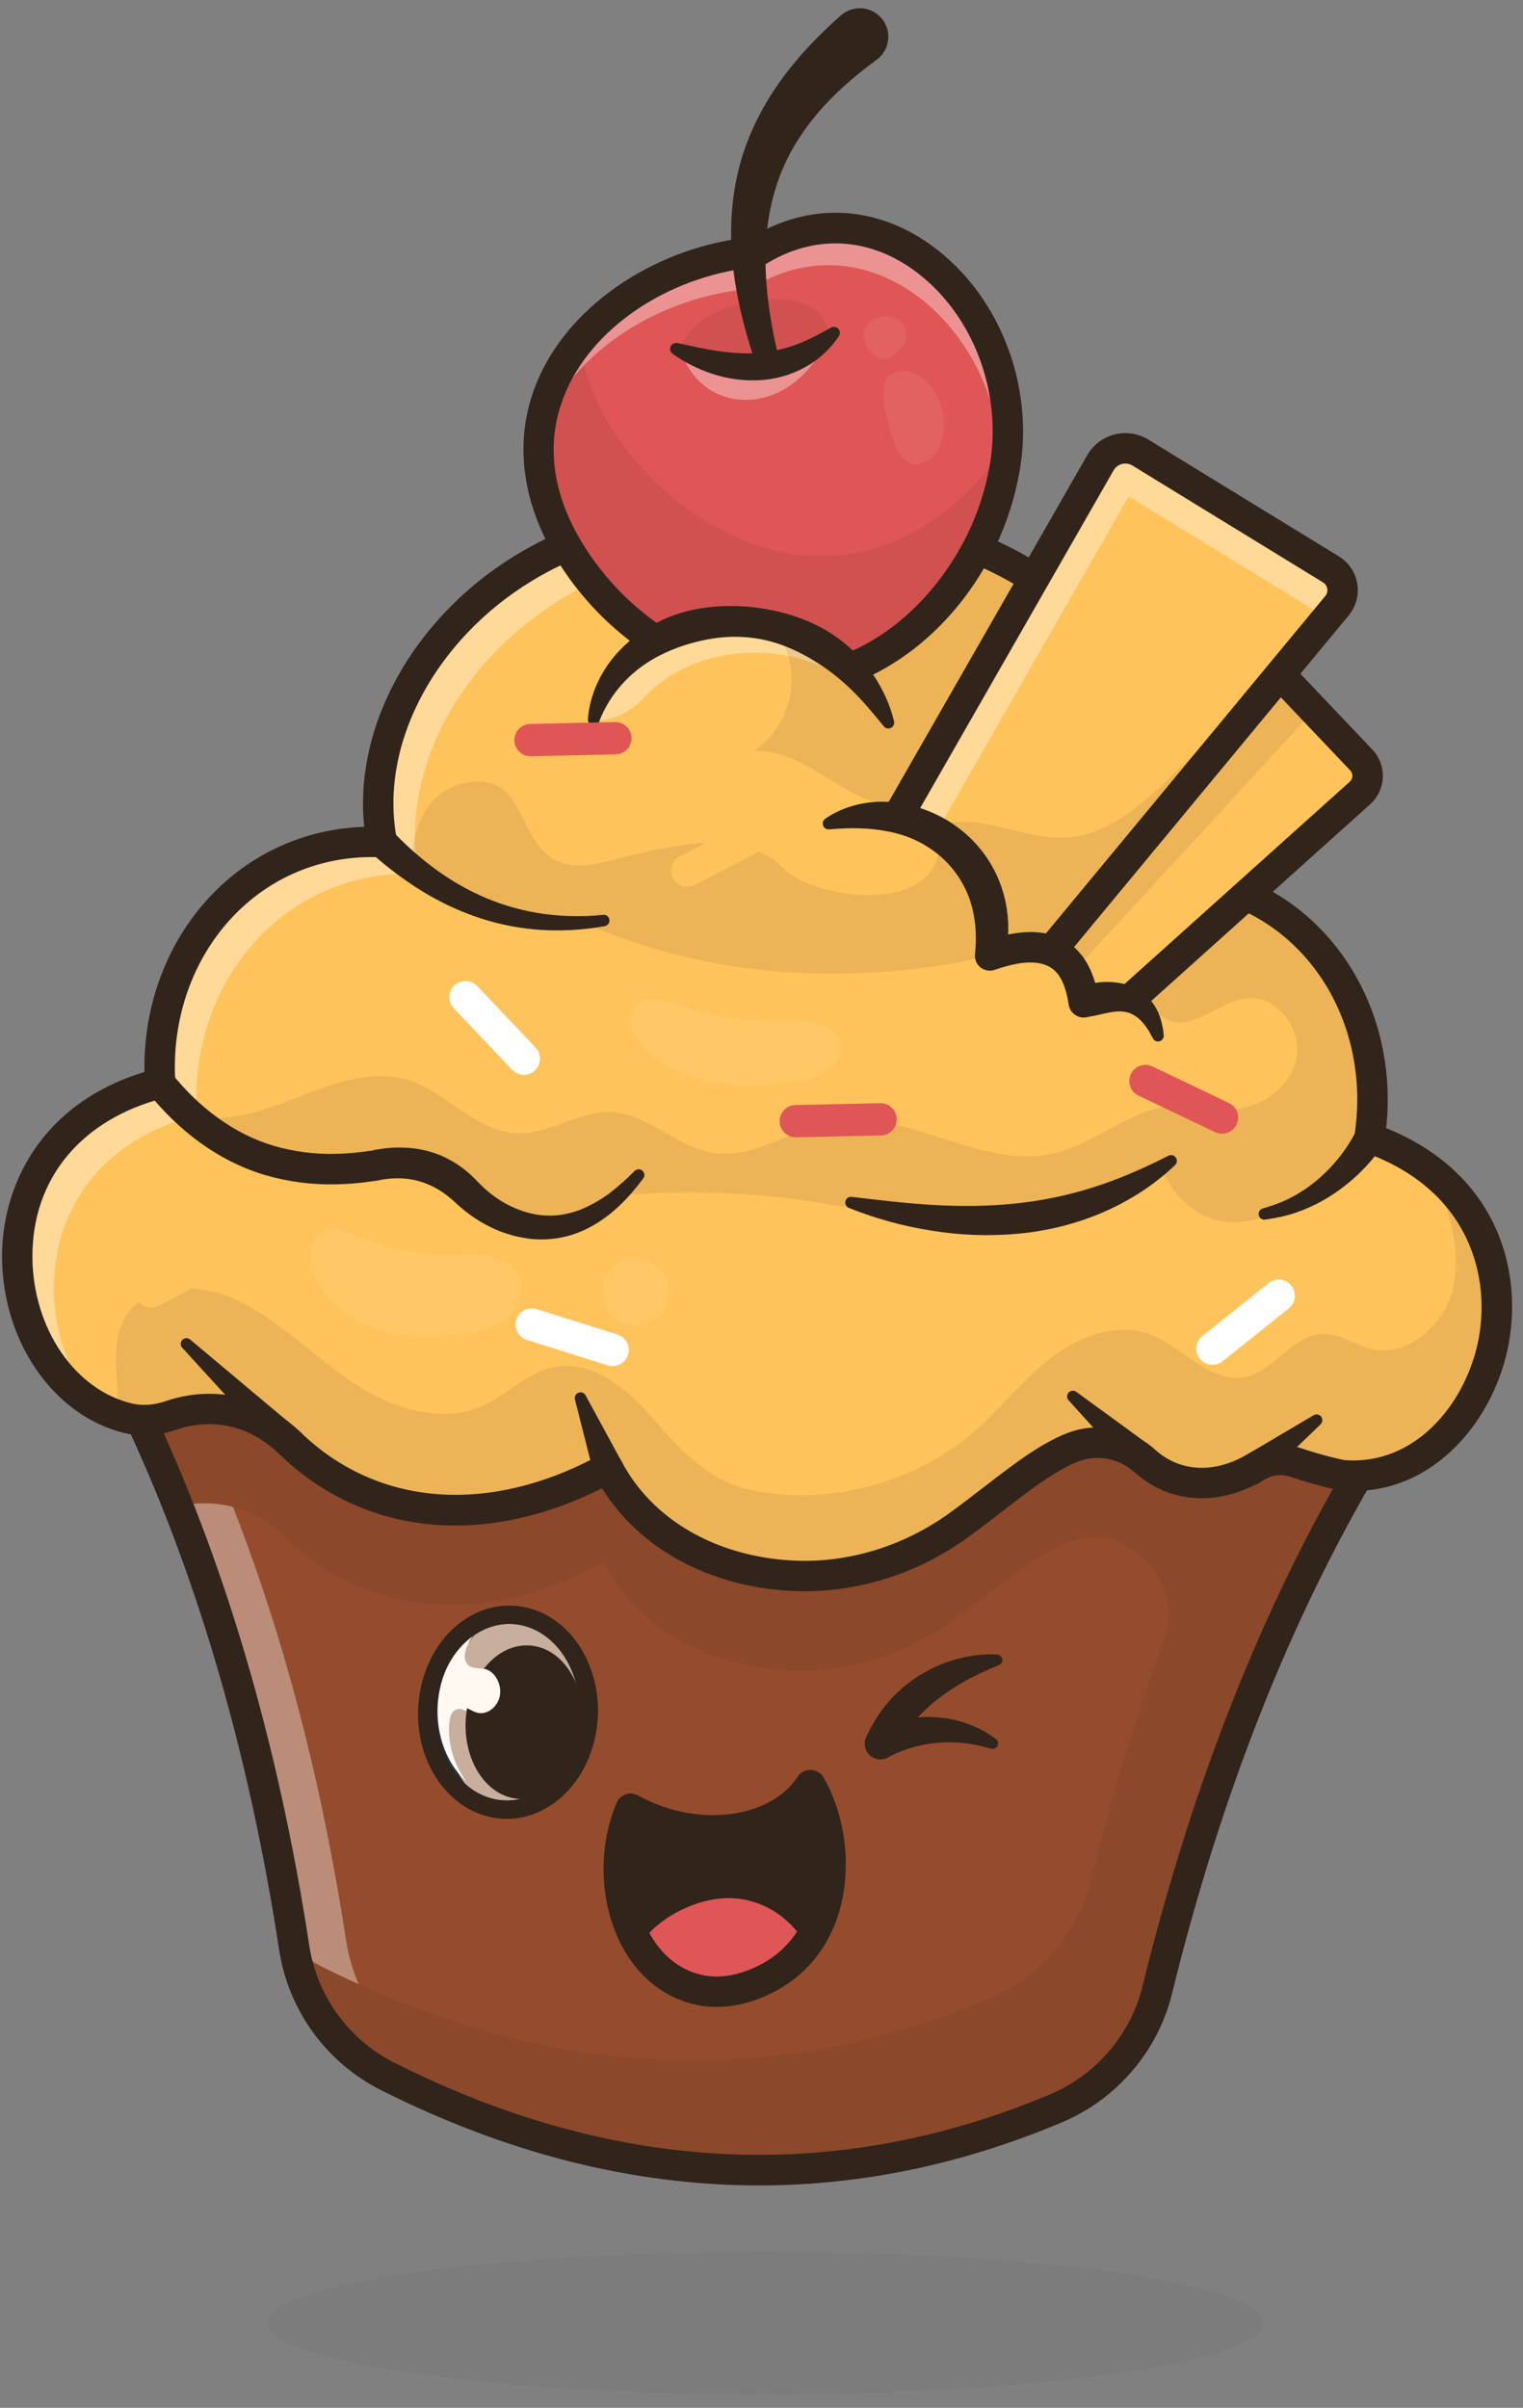 <svg width="74" height="117" viewBox="0 0 74 117" fill="none" xmlns="http://www.w3.org/2000/svg">
<rect x="0" y="0" width="74" height="117" fill="#808080" stroke="none"/>
<g opacity="0.2">
<path opacity="0.2" d="M37.179 116.34C50.541 116.34 61.373 114.789 61.373 112.875C61.373 110.962 50.541 109.411 37.179 109.411C23.817 109.411 12.984 110.962 12.984 112.875C12.984 114.789 23.817 116.34 37.179 116.34Z" fill="#31241B"/>
</g>
<path d="M66.396 70.993C65.44 72.596 64.537 74.247 63.687 75.945C60.518 82.263 58.063 89.211 56.226 96.704C55.591 99.293 53.755 101.421 51.297 102.457C40.467 107.011 29.645 106.339 18.833 100.899C17.632 100.295 16.593 99.411 15.804 98.323C15.014 97.235 14.496 95.974 14.294 94.645C13.123 86.981 11.278 79.809 8.655 73.205C7.991 71.528 7.275 69.888 6.507 68.286L66.396 70.993Z" fill="#944C2C"/>
<g opacity="0.6">
<path opacity="0.6" d="M17.431 96.418C16.826 96.145 16.221 95.856 15.616 95.551C15.156 95.319 14.719 95.045 14.309 94.734C14.303 94.704 14.299 94.674 14.294 94.644C13.123 86.98 11.278 79.808 8.655 73.204C9.531 72.989 10.446 72.995 11.319 73.223C13.867 79.729 15.668 86.784 16.82 94.314C16.931 95.039 17.136 95.747 17.431 96.418Z" fill="white"/>
</g>
<g opacity="0.3">
<path opacity="0.3" d="M66.396 70.993C65.44 72.596 64.537 74.247 63.687 75.945C60.518 82.263 58.063 89.211 56.226 96.704C55.591 99.293 53.755 101.421 51.297 102.457C40.467 107.011 29.645 106.339 18.833 100.9C17.646 100.302 16.618 99.432 15.831 98.361C15.045 97.29 14.523 96.048 14.308 94.736C14.718 95.048 15.155 95.322 15.615 95.553C26.427 100.993 37.249 101.665 48.08 97.111C50.538 96.076 52.373 93.947 53.008 91.358C54 87.315 55.176 83.436 56.538 79.72C57.075 78.259 56.615 76.641 55.45 75.609L55.429 75.59C54.464 74.722 53.093 74.449 51.887 74.925C50.217 75.585 48.467 77.182 46.376 78.7C44.03 80.399 41.178 81.303 38.286 81.155C34.645 80.971 31.083 79.294 29.329 75.92C23.48 79.12 17.757 78.49 13.861 74.694C11.925 72.861 9.909 72.905 8.656 73.206C7.992 71.528 7.276 69.889 6.508 68.287L66.396 70.993Z" fill="#31241B"/>
</g>
<path d="M36.878 106.194C30.786 106.194 24.644 104.648 18.503 101.558C17.198 100.899 16.068 99.939 15.209 98.755C14.35 97.573 13.786 96.201 13.564 94.756C12.069 84.977 9.471 76.178 5.844 68.604C5.759 68.427 5.748 68.224 5.813 68.039C5.879 67.854 6.014 67.703 6.191 67.618C6.368 67.534 6.571 67.523 6.756 67.588C6.941 67.653 7.092 67.789 7.177 67.966C10.868 75.671 13.509 84.609 15.026 94.532C15.212 95.744 15.685 96.894 16.406 97.886C17.126 98.878 18.073 99.684 19.168 100.236C29.891 105.631 40.606 106.148 51.014 101.772C53.254 100.829 54.935 98.868 55.511 96.524C57.919 86.712 61.368 77.994 65.763 70.612C65.863 70.444 66.026 70.322 66.216 70.274C66.406 70.226 66.608 70.255 66.776 70.356C66.944 70.456 67.066 70.619 67.114 70.809C67.162 70.999 67.133 71.2 67.033 71.368C62.711 78.624 59.319 87.206 56.946 96.877C56.26 99.672 54.256 102.011 51.587 103.134C46.736 105.174 41.833 106.194 36.878 106.194Z" fill="#31241B"/>
<path d="M65.23 71.683C65.23 71.683 64.339 71.528 62.938 71.058C62.321 70.851 61.638 70.905 61.083 71.243C59.374 72.291 57.245 72.441 55.637 70.999C54.672 70.13 53.301 69.858 52.095 70.334C50.423 70.996 48.674 72.592 46.581 74.109C44.236 75.809 41.383 76.713 38.491 76.566C34.85 76.381 31.288 74.703 29.534 71.33C23.686 74.53 17.963 73.9 14.067 70.104C11.808 67.965 9.439 68.383 8.299 68.779C7.638 69.008 6.925 69.079 6.242 68.919C6.058 68.875 5.881 68.823 5.704 68.763C-0.368 66.699 -1.892 55.126 7.779 52.637C7.369 46.163 12.076 40.624 18.554 40.916C17.081 33.389 24.916 23.363 38.459 25.186C52.111 24.592 59.011 35.283 56.864 42.647C58.185 42.701 59.483 43.012 60.685 43.563C64.706 45.418 67.091 49.822 66.626 54.597C66.605 54.828 66.576 55.059 66.539 55.292C67.849 55.758 68.928 56.382 69.796 57.112C75.769 62.135 71.814 72.249 65.23 71.683Z" fill="#FFC35C"/>
<path d="M39.099 76.674C38.895 76.674 38.693 76.669 38.488 76.659C34.481 76.456 31.128 74.513 29.498 71.457C23.789 74.546 18.003 74.068 14.004 70.172C11.802 68.087 9.506 68.46 8.33 68.867C7.612 69.116 6.883 69.165 6.222 69.01C6.042 68.968 5.864 68.916 5.675 68.852C2.681 67.834 0.61 64.403 0.751 60.693C0.902 56.706 3.491 53.675 7.682 52.569C7.493 49.252 8.643 46.072 10.839 43.834C12.848 41.788 15.545 40.721 18.442 40.821C17.794 37.275 19.144 33.323 22.069 30.216C25.963 26.084 31.942 24.217 38.472 25.096C45.036 24.809 50.824 27.206 54.329 31.674C56.963 35.03 57.951 39.091 56.985 42.562C58.278 42.629 59.547 42.941 60.724 43.481C64.776 45.35 67.184 49.821 66.718 54.608C66.699 54.815 66.673 55.025 66.642 55.232C67.881 55.681 68.962 56.29 69.856 57.042C73.358 59.986 73.259 64.272 72.109 67.048C70.816 70.168 68.114 72.023 65.222 71.774H65.213C65.205 71.774 64.299 71.612 62.908 71.146C62.298 70.941 61.65 71.006 61.13 71.323C59.199 72.508 57.069 72.411 55.574 71.069C54.617 70.208 53.297 69.961 52.128 70.421C50.94 70.892 49.732 71.825 48.333 72.903C47.789 73.323 47.225 73.757 46.634 74.186C44.405 75.802 41.75 76.674 39.099 76.674ZM29.574 71.205L29.618 71.289C31.201 74.334 34.52 76.273 38.498 76.475C41.305 76.619 44.159 75.752 46.528 74.037C47.119 73.609 47.679 73.176 48.221 72.757C49.632 71.669 50.849 70.73 52.063 70.25C53.298 69.763 54.692 70.024 55.701 70.932C57.133 72.217 59.178 72.306 61.037 71.166C61.604 70.82 62.308 70.748 62.97 70.971C64.3 71.418 65.181 71.58 65.245 71.592C68.052 71.831 70.683 70.021 71.942 66.979C73.067 64.261 73.165 60.065 69.74 57.185C68.846 56.431 67.76 55.825 66.512 55.381L66.438 55.355L66.45 55.281C66.487 55.053 66.514 54.821 66.536 54.592C66.995 49.884 64.628 45.487 60.648 43.651C59.457 43.105 58.171 42.797 56.862 42.743L56.745 42.738L56.777 42.627C57.78 39.188 56.811 35.137 54.185 31.792C50.717 27.372 44.988 25.002 38.465 25.284C31.978 24.412 26.058 26.258 22.205 30.347C19.287 33.442 17.957 37.389 18.647 40.904L18.669 41.02L18.552 41.014C15.659 40.883 12.97 41.933 10.973 43.969C8.793 46.186 7.664 49.347 7.873 52.639L7.878 52.715L7.804 52.734C3.653 53.802 1.086 56.782 0.937 60.706C0.799 64.336 2.817 67.691 5.736 68.684C5.92 68.746 6.092 68.795 6.266 68.837C6.894 68.985 7.586 68.937 8.271 68.7C9.485 68.278 11.86 67.893 14.132 70.045C18.09 73.902 23.831 74.354 29.491 71.257L29.574 71.205Z" fill="#31241B"/>
<g opacity="0.6">
<path opacity="0.6" d="M53.054 30.367C49.914 28.007 45.596 26.503 40.239 26.736C26.696 24.913 18.861 34.936 20.334 42.466C13.857 42.174 9.149 47.712 9.559 54.187C1.725 56.202 1.238 64.179 4.562 68.234C-0.52 65.21 -1.254 54.962 7.779 52.637C7.369 46.163 12.077 40.624 18.555 40.916C17.081 33.389 24.916 23.363 38.46 25.186C44.915 24.906 49.86 27.148 53.054 30.367Z" fill="white"/>
</g>
<path d="M39.099 77.321C38.885 77.321 38.67 77.316 38.456 77.305C34.467 77.102 31.081 75.254 29.248 72.318C23.462 75.22 17.639 74.612 13.558 70.64C11.605 68.793 9.579 69.12 8.544 69.479C7.709 69.769 6.856 69.825 6.076 69.64C2.652 68.83 0.14 65.255 0.1 61.139C0.067 57.75 1.883 53.66 7.019 52.089C6.961 48.78 8.169 45.635 10.38 43.384C12.338 41.39 14.911 40.269 17.698 40.177C17.321 36.637 18.742 32.811 21.601 29.776C25.628 25.503 31.781 23.564 38.496 24.45C45.263 24.172 51.217 26.66 54.841 31.277C57.416 34.558 58.486 38.497 57.79 41.99C60.558 42.332 63.019 43.68 64.79 45.843C66.788 48.284 67.708 51.525 67.351 54.815C72.922 57.08 74.029 61.981 73.247 65.583C72.449 69.258 69.421 72.788 65.169 72.423C65.148 72.423 65.127 72.418 65.106 72.415C65.067 72.408 64.142 72.245 62.705 71.761C62.277 71.617 61.827 71.66 61.471 71.878C59.285 73.218 56.861 73.093 55.145 71.553C54.37 70.856 53.305 70.655 52.367 71.026C51.266 71.462 50.092 72.368 48.732 73.416C48.184 73.839 47.617 74.277 47.016 74.712C44.674 76.405 41.886 77.321 39.099 77.321ZM29.536 70.593C29.671 70.593 29.804 70.63 29.919 70.7C30.035 70.77 30.129 70.871 30.191 70.991C31.669 73.83 34.786 75.639 38.531 75.83C41.193 75.965 43.9 75.142 46.148 73.513C46.731 73.09 47.289 72.66 47.829 72.243C49.217 71.172 50.528 70.162 51.823 69.649C53.286 69.07 54.937 69.377 56.132 70.45C57.36 71.553 59.067 71.615 60.698 70.615C61.428 70.168 62.331 70.074 63.175 70.357C64.359 70.755 65.169 70.919 65.329 70.95C68.71 71.217 71.144 68.299 71.802 65.265C72.482 62.133 71.448 57.824 66.294 55.99C66.132 55.932 65.995 55.82 65.907 55.672C65.819 55.524 65.785 55.35 65.811 55.181C66.288 52.102 65.498 49.039 63.645 46.775C61.956 44.712 59.537 43.509 56.834 43.387C56.722 43.382 56.613 43.351 56.515 43.298C56.416 43.244 56.332 43.169 56.267 43.078C56.202 42.987 56.158 42.883 56.139 42.773C56.12 42.663 56.127 42.549 56.158 42.442C57.102 39.203 56.175 35.369 53.678 32.187C50.34 27.933 44.808 25.652 38.493 25.925C38.45 25.927 38.406 25.925 38.363 25.919C32.102 25.076 26.384 26.85 22.675 30.786C19.901 33.73 18.633 37.465 19.281 40.776C19.302 40.886 19.299 40.999 19.27 41.107C19.241 41.215 19.189 41.315 19.116 41.4C19.043 41.485 18.951 41.552 18.849 41.596C18.746 41.641 18.634 41.661 18.523 41.656C15.818 41.532 13.301 42.514 11.433 44.416C9.383 46.504 8.321 49.484 8.518 52.592C8.529 52.764 8.479 52.934 8.378 53.073C8.277 53.212 8.13 53.312 7.964 53.355C3.928 54.392 1.54 57.296 1.576 61.123C1.61 64.568 3.645 67.544 6.415 68.2C6.921 68.32 7.49 68.279 8.059 68.081C9.147 67.703 11.962 67.091 14.577 69.569L14.584 69.576C18.326 73.222 23.782 73.636 29.181 70.684C29.289 70.624 29.411 70.593 29.535 70.593H29.536Z" fill="#31241B"/>
<path d="M28.848 71.601L27.937 68.008C27.919 67.942 27.927 67.871 27.958 67.809C27.989 67.748 28.041 67.7 28.105 67.675C28.169 67.65 28.241 67.65 28.305 67.674C28.369 67.698 28.423 67.745 28.454 67.806L30.225 71.062C30.273 71.148 30.303 71.243 30.314 71.341C30.325 71.439 30.317 71.538 30.289 71.632C30.262 71.727 30.216 71.815 30.154 71.892C30.093 71.968 30.016 72.032 29.93 72.079C29.843 72.126 29.748 72.156 29.651 72.166C29.553 72.176 29.454 72.166 29.359 72.138C29.265 72.109 29.177 72.063 29.101 72C29.025 71.938 28.962 71.861 28.916 71.774C28.887 71.719 28.864 71.661 28.848 71.601Z" fill="#31241B"/>
<path d="M9.24 65.09L14.58 69.573C14.731 69.699 14.825 69.88 14.842 70.076C14.859 70.271 14.798 70.466 14.671 70.616C14.545 70.767 14.364 70.861 14.169 70.878C13.973 70.895 13.779 70.834 13.628 70.707C13.603 70.686 13.58 70.663 13.558 70.639L8.856 65.49C8.808 65.438 8.782 65.37 8.782 65.299C8.783 65.228 8.81 65.161 8.859 65.109C8.908 65.058 8.975 65.028 9.046 65.025C9.116 65.021 9.186 65.044 9.24 65.09Z" fill="#31241B"/>
<path d="M52.29 67.628L55.928 70.281C56.083 70.398 56.187 70.572 56.215 70.765C56.244 70.958 56.196 71.155 56.081 71.312C55.966 71.47 55.794 71.576 55.601 71.608C55.408 71.639 55.211 71.594 55.052 71.481C55.011 71.451 54.973 71.417 54.939 71.38L51.919 68.04C51.874 67.989 51.849 67.923 51.85 67.855C51.85 67.786 51.875 67.721 51.921 67.67C51.966 67.619 52.029 67.587 52.097 67.579C52.165 67.571 52.233 67.589 52.289 67.628H52.29Z" fill="#31241B"/>
<path d="M64.166 69.208L61.309 71.961C61.239 72.029 61.156 72.082 61.065 72.118C60.974 72.154 60.877 72.172 60.779 72.17C60.682 72.168 60.585 72.147 60.495 72.108C60.406 72.069 60.325 72.013 60.257 71.943C60.189 71.872 60.136 71.789 60.1 71.698C60.064 71.607 60.046 71.51 60.048 71.412C60.05 71.315 60.071 71.218 60.11 71.129C60.149 71.039 60.205 70.958 60.275 70.89C60.317 70.85 60.364 70.815 60.413 70.785L63.829 68.767C63.888 68.732 63.957 68.72 64.024 68.733C64.091 68.746 64.151 68.784 64.193 68.838C64.234 68.893 64.254 68.96 64.249 69.029C64.244 69.097 64.213 69.161 64.164 69.208L64.166 69.208Z" fill="#31241B"/>
<path d="M19.07 40.389C20.38 41.765 21.915 42.934 23.673 43.661C24.554 44.027 25.478 44.278 26.423 44.409C27.381 44.537 28.35 44.552 29.311 44.454C29.382 44.447 29.453 44.469 29.509 44.513C29.564 44.557 29.601 44.621 29.61 44.692C29.62 44.762 29.603 44.834 29.561 44.892C29.519 44.95 29.457 44.989 29.387 45.003C28.385 45.184 27.365 45.247 26.348 45.19C25.319 45.129 24.302 44.935 23.322 44.614C22.339 44.289 21.397 43.851 20.515 43.307C19.635 42.765 18.807 42.142 18.04 41.448C17.894 41.317 17.806 41.133 17.796 40.938C17.785 40.742 17.853 40.55 17.984 40.404C18.115 40.258 18.299 40.17 18.495 40.16C18.691 40.149 18.882 40.217 19.028 40.348C19.042 40.361 19.058 40.375 19.07 40.389Z" fill="#31241B"/>
<path d="M8.355 52.176C9.658 53.801 11.34 55.091 13.287 55.674C14.268 55.961 15.287 56.094 16.308 56.068C16.821 56.058 17.332 56.015 17.84 55.94L18.028 55.915L18.241 55.873C18.378 55.843 18.539 55.825 18.69 55.803C19.001 55.767 19.315 55.754 19.628 55.766C20.273 55.783 20.909 55.924 21.5 56.183C22.081 56.444 22.608 56.811 23.055 57.265L23.337 57.552C23.424 57.638 23.512 57.722 23.604 57.802C23.786 57.964 23.978 58.113 24.18 58.249C24.582 58.52 25.022 58.731 25.484 58.877C25.94 59.023 26.419 59.087 26.897 59.066C27.385 59.038 27.865 58.926 28.315 58.733C28.786 58.53 29.231 58.271 29.641 57.962C30.061 57.636 30.458 57.282 30.831 56.903L30.836 56.898C30.886 56.849 30.952 56.82 31.022 56.817C31.092 56.815 31.16 56.839 31.213 56.885C31.267 56.93 31.3 56.995 31.308 57.064C31.315 57.134 31.296 57.204 31.255 57.26C30.587 58.158 29.789 59.017 28.733 59.593C27.648 60.202 26.374 60.381 25.163 60.093L24.938 60.042L24.719 59.975C24.571 59.93 24.426 59.885 24.283 59.827C23.998 59.714 23.721 59.58 23.455 59.427C23.189 59.275 22.935 59.105 22.692 58.918C22.571 58.826 22.453 58.729 22.338 58.629C22.223 58.53 22.107 58.415 22.027 58.347C21.318 57.704 20.489 57.316 19.562 57.263C19.327 57.25 19.091 57.256 18.857 57.282C18.736 57.299 18.624 57.307 18.493 57.334L18.301 57.371L18.082 57.401C17.504 57.489 16.921 57.538 16.337 57.549C15.161 57.578 13.988 57.424 12.859 57.092C11.726 56.754 10.661 56.202 9.712 55.516C8.762 54.829 7.928 54.001 7.205 53.107C7.143 53.032 7.096 52.945 7.068 52.852C7.04 52.758 7.03 52.66 7.04 52.563C7.05 52.466 7.079 52.372 7.125 52.286C7.172 52.2 7.235 52.124 7.311 52.063C7.386 52.001 7.474 51.956 7.568 51.928C7.661 51.901 7.759 51.892 7.856 51.903C7.953 51.914 8.047 51.944 8.133 51.991C8.218 52.038 8.293 52.102 8.354 52.178L8.355 52.176Z" fill="#31241B"/>
<path d="M41.383 58.157C42.734 58.318 44.062 58.48 45.385 58.554C46.709 58.627 48.02 58.619 49.315 58.483C50.607 58.351 51.883 58.087 53.121 57.694C54.364 57.301 55.567 56.771 56.774 56.159H56.776C56.835 56.129 56.904 56.121 56.969 56.137C57.034 56.153 57.091 56.192 57.13 56.247C57.169 56.302 57.187 56.368 57.181 56.435C57.174 56.502 57.144 56.564 57.096 56.611C56.088 57.577 54.882 58.352 53.579 58.914C52.276 59.477 50.871 59.818 49.461 59.949C48.056 60.077 46.641 60.026 45.25 59.797C43.877 59.582 42.533 59.212 41.243 58.693C41.181 58.668 41.13 58.62 41.099 58.56C41.069 58.5 41.061 58.43 41.078 58.365C41.095 58.299 41.135 58.242 41.191 58.204C41.246 58.166 41.314 58.149 41.381 58.157H41.383Z" fill="#31241B"/>
<path d="M67.193 55.643C67.093 55.801 67.012 55.911 66.918 56.033C66.824 56.156 66.734 56.267 66.638 56.379C66.544 56.492 66.442 56.598 66.345 56.707L66.037 57.018C65.619 57.421 65.162 57.782 64.673 58.095C64.434 58.258 64.174 58.388 63.923 58.526C63.658 58.642 63.404 58.775 63.129 58.863C62.595 59.072 62.029 59.179 61.473 59.263C61.403 59.274 61.333 59.258 61.275 59.218C61.216 59.179 61.176 59.119 61.16 59.05C61.145 58.982 61.156 58.91 61.191 58.85C61.227 58.789 61.284 58.744 61.351 58.724L61.371 58.718C61.872 58.567 62.363 58.401 62.812 58.145C63.043 58.034 63.252 57.881 63.469 57.75C63.673 57.594 63.882 57.451 64.07 57.278C64.455 56.948 64.805 56.58 65.116 56.179L65.341 55.876C65.41 55.772 65.483 55.67 65.549 55.564C65.614 55.458 65.68 55.353 65.738 55.246C65.797 55.139 65.859 55.025 65.892 54.946C65.93 54.856 65.986 54.775 66.056 54.707C66.126 54.639 66.208 54.586 66.299 54.55C66.389 54.514 66.486 54.496 66.583 54.497C66.68 54.498 66.776 54.519 66.866 54.557C66.955 54.596 67.036 54.651 67.104 54.721C67.172 54.791 67.226 54.873 67.262 54.964C67.298 55.054 67.316 55.151 67.314 55.248C67.313 55.346 67.293 55.442 67.254 55.531C67.24 55.566 67.222 55.599 67.202 55.631L67.193 55.643Z" fill="#31241B"/>
<path d="M39.183 94.494C38.574 95.334 37.701 96.029 36.519 96.463C35.727 96.755 34.871 96.871 34.044 96.708C32.73 96.448 31.717 95.625 31.042 94.519C29.918 92.677 29.728 90.043 30.639 87.891C33.72 89.6 37.716 89.255 39.373 86.738C40.58 88.846 40.848 92.207 39.183 94.494Z" fill="#31241B"/>
<path d="M39.182 94.494C38.572 95.334 37.7 96.028 36.517 96.463C35.726 96.754 34.87 96.871 34.043 96.708C32.729 96.447 31.715 95.625 31.041 94.518C31.654 93.679 32.525 92.986 33.707 92.552C34.499 92.26 35.352 92.143 36.182 92.308C37.496 92.567 38.507 93.389 39.182 94.494Z" fill="#E05656"/>
<path d="M34.815 97.52C34.508 97.52 34.201 97.491 33.9 97.432C32.343 97.123 31.033 96.102 30.212 94.553C29.133 92.517 29.034 89.788 29.959 87.603C29.999 87.507 30.059 87.422 30.135 87.351C30.211 87.28 30.3 87.226 30.398 87.192C30.496 87.159 30.6 87.146 30.703 87.155C30.807 87.164 30.907 87.195 30.997 87.245C33.839 88.821 37.392 88.403 38.757 86.332C38.826 86.226 38.921 86.141 39.033 86.082C39.145 86.024 39.27 85.996 39.397 86C39.523 86.004 39.646 86.04 39.754 86.105C39.862 86.17 39.952 86.261 40.015 86.371C41.184 88.413 41.428 91.139 40.636 93.315C39.968 95.146 38.633 96.475 36.773 97.157C36.147 97.392 35.484 97.514 34.815 97.52ZM34.187 95.982C34.823 96.108 35.541 96.035 36.263 95.77C37.722 95.234 38.726 94.238 39.247 92.808C39.83 91.208 39.664 89.441 39.181 88.09C37.26 89.842 33.979 90.201 31.059 88.922C30.596 90.56 30.756 92.425 31.517 93.861C31.948 94.674 32.76 95.7 34.187 95.982Z" fill="#31241B"/>
<path d="M28.264 27.676C29.248 29.036 30.469 30.208 31.867 31.136C39.931 36.486 47.29 30.043 48.714 23.258C50.44 15.735 43.321 8.13 36.777 12.232C29.415 12.879 22.598 19.846 28.264 27.676Z" fill="#E05656"/>
<path d="M37.901 33.213C36.135 33.213 34.068 32.707 31.816 31.213C30.407 30.28 29.178 29.1 28.189 27.731C25.36 23.821 25.874 20.573 26.804 18.538C28.373 15.102 32.367 12.534 36.746 12.142C39.355 10.517 42.297 10.613 44.824 12.409C48.1 14.739 49.737 19.209 48.804 23.279C47.936 27.411 45.062 31.031 41.48 32.499C40.345 32.968 39.13 33.21 37.901 33.213ZM40.595 11.175C39.316 11.175 38.034 11.553 36.827 12.31L36.808 12.322H36.786C32.462 12.702 28.519 15.23 26.974 18.613C26.065 20.603 25.563 23.784 28.341 27.621C29.317 28.972 30.53 30.135 31.92 31.056C35.893 33.693 39.276 33.201 41.413 32.325C44.939 30.879 47.77 27.312 48.626 23.238C49.544 19.238 47.937 14.846 44.72 12.559C43.421 11.638 42.01 11.175 40.595 11.175Z" fill="#31241B"/>
<g opacity="0.3">
<path opacity="0.3" d="M28.264 27.676C29.248 29.036 30.468 30.208 31.866 31.136C39.93 36.486 47.29 30.042 48.714 23.259C48.852 22.656 48.935 22.042 48.964 21.425C46.021 26.19 40.147 29.216 33.841 25.034C32.443 24.105 31.223 22.934 30.238 21.575C28.978 19.834 28.336 18.134 28.18 16.538C25.794 19.409 25.181 23.415 28.264 27.676Z" fill="#31241B"/>
</g>
<g opacity="0.6">
<path opacity="0.6" d="M26.434 20.662C27.944 16.998 32.099 14.416 36.444 14.034C42.987 9.934 50.106 17.538 48.382 25.061C48.367 25.127 48.352 25.195 48.338 25.262C48.552 24.681 48.724 24.084 48.851 23.478C50.575 15.954 43.458 8.35 36.913 12.452C31.967 12.886 27.264 16.174 26.434 20.662Z" fill="white"/>
</g>
<path d="M37.897 33.862C36.023 33.862 33.833 33.328 31.459 31.751C29.985 30.776 28.7 29.542 27.665 28.11C25.316 24.862 24.802 21.367 26.217 18.269C27.86 14.669 31.993 11.971 36.537 11.513C39.344 9.827 42.492 9.957 45.199 11.882C48.683 14.359 50.424 19.105 49.434 23.423C48.527 27.747 45.5 31.549 41.726 33.096C40.512 33.599 39.211 33.859 37.897 33.862ZM40.593 11.827C39.431 11.827 38.266 12.17 37.168 12.858C37.069 12.92 36.957 12.958 36.84 12.969C32.74 13.329 29.009 15.706 27.559 18.884C26.358 21.515 26.808 24.406 28.861 27.245C29.793 28.533 30.949 29.643 32.275 30.521C35.233 32.484 38.306 32.902 41.165 31.73C44.447 30.385 47.19 26.92 47.99 23.108C48.854 19.342 47.353 15.228 44.343 13.086C43.163 12.248 41.881 11.827 40.594 11.827H40.593Z" fill="#31241B"/>
<path d="M42.588 2.91C41.472 3.723 40.441 4.63 39.591 5.667C38.74 6.704 38.07 7.87 37.683 9.158C37.287 10.441 37.148 11.825 37.207 13.226C37.267 14.628 37.509 16.047 37.851 17.45V17.456C37.883 17.597 37.859 17.745 37.786 17.869C37.712 17.994 37.595 18.086 37.456 18.127C37.317 18.168 37.168 18.154 37.039 18.089C36.91 18.024 36.81 17.913 36.761 17.777C36.273 16.359 35.874 14.892 35.667 13.364C35.459 11.836 35.461 10.244 35.79 8.673C36.107 7.099 36.791 5.591 37.689 4.266C38.587 2.94 39.687 1.777 40.859 0.746C41.136 0.503 41.497 0.379 41.864 0.403C42.231 0.426 42.574 0.595 42.817 0.871C43.06 1.147 43.183 1.508 43.159 1.875C43.136 2.243 42.968 2.585 42.691 2.828C42.66 2.856 42.627 2.882 42.593 2.907L42.588 2.91Z" fill="#31241B"/>
<g opacity="0.6">
<path opacity="0.6" d="M33.166 17.258C34.178 20.014 37.922 20.334 39.855 17.142C37.511 18.143 35.249 18.456 33.166 17.258Z" fill="white"/>
</g>
<path d="M40.761 16.333C40.341 16.966 39.773 17.488 39.105 17.851C38.42 18.225 37.66 18.439 36.88 18.476C36.12 18.512 35.358 18.41 34.635 18.173C33.935 17.948 33.274 17.616 32.677 17.187C32.624 17.148 32.586 17.091 32.569 17.027C32.552 16.963 32.558 16.896 32.585 16.835C32.612 16.775 32.658 16.726 32.717 16.695C32.776 16.665 32.843 16.656 32.908 16.669H32.914C33.598 16.812 34.25 16.97 34.899 17.06C35.547 17.15 36.18 17.198 36.798 17.154C37.415 17.11 38.023 16.982 38.605 16.773C39.197 16.564 39.769 16.264 40.369 15.921L40.372 15.919C40.429 15.887 40.495 15.875 40.56 15.884C40.625 15.894 40.684 15.926 40.729 15.973C40.774 16.021 40.801 16.082 40.807 16.148C40.813 16.213 40.797 16.278 40.761 16.333Z" fill="#31241B"/>
<g opacity="0.25">
<path opacity="0.25" d="M42.209 16.987C42.549 17.458 42.96 17.602 43.479 17.227C43.998 16.852 44.221 16.249 43.88 15.778C43.539 15.307 42.843 15.23 42.324 15.605C41.805 15.98 41.87 16.516 42.209 16.987Z" fill="white"/>
</g>
<g opacity="0.25">
<path opacity="0.25" d="M43.16 20.555C43.477 21.786 43.853 22.753 44.74 22.525C45.627 22.296 46.089 21.113 45.772 19.881C45.455 18.65 44.479 17.838 43.59 18.067C42.702 18.295 42.842 19.324 43.16 20.555Z" fill="white"/>
</g>
<g opacity="0.3">
<path opacity="0.3" d="M33.023 17.029C33.796 14.212 40.48 13.415 40.235 16.505C37.956 17.765 35.556 17.978 33.023 17.029Z" fill="#31241B"/>
</g>
<path d="M28.838 35.015C30.073 29.298 39.724 27.851 43.19 35.17L28.838 35.015Z" fill="#FFC35C"/>
<path d="M43.106 35.209C41.172 31.125 37.491 30.015 34.689 30.338C31.734 30.679 29.471 32.522 28.926 35.034L28.746 34.997C29.306 32.406 31.63 30.506 34.666 30.156C37.531 29.824 41.296 30.96 43.273 35.132L43.106 35.209Z" fill="#31241B"/>
<g opacity="0.6">
<path opacity="0.6" d="M42.886 34.58C39.564 30.701 33.91 31.034 31.243 33.947C30.622 34.624 29.757 35.026 28.838 35.015C30.038 29.457 39.193 27.935 42.886 34.58Z" fill="white"/>
</g>
<path d="M28.566 34.956C28.621 34.136 28.901 33.316 29.347 32.592L29.518 32.322C29.579 32.235 29.646 32.152 29.71 32.066C29.774 31.981 29.84 31.896 29.912 31.817L30.13 31.583C30.426 31.273 30.752 30.994 31.104 30.749C31.802 30.254 32.587 29.895 33.418 29.691C34.243 29.482 35.095 29.424 35.937 29.455C36.781 29.495 37.617 29.64 38.425 29.885C39.234 30.132 40.014 30.499 40.701 30.999C41.386 31.492 41.977 32.106 42.444 32.809C42.905 33.503 43.253 34.26 43.439 35.051C43.454 35.113 43.447 35.178 43.42 35.236C43.392 35.294 43.346 35.341 43.289 35.37C43.231 35.398 43.166 35.406 43.104 35.393C43.041 35.379 42.985 35.345 42.944 35.295L42.938 35.288C42.447 34.688 41.98 34.119 41.464 33.612C40.963 33.109 40.411 32.66 39.817 32.273C39.231 31.892 38.612 31.564 37.95 31.327C37.287 31.089 36.589 30.96 35.885 30.946C35.18 30.923 34.477 31.026 33.802 31.198C33.127 31.367 32.475 31.62 31.863 31.951C30.646 32.62 29.646 33.679 29.108 35.072V35.075C29.084 35.138 29.038 35.19 28.979 35.221C28.92 35.253 28.852 35.262 28.786 35.248C28.721 35.233 28.663 35.196 28.623 35.142C28.583 35.088 28.563 35.022 28.567 34.955L28.566 34.956Z" fill="#31241B"/>
<path d="M51.269 45.972L64.962 29.434C65.07 29.304 65.149 29.151 65.193 28.987C65.237 28.824 65.246 28.652 65.218 28.485C65.19 28.317 65.127 28.158 65.032 28.017C64.937 27.877 64.813 27.758 64.669 27.669L55.408 21.991C55.249 21.894 55.072 21.829 54.887 21.801C54.702 21.773 54.514 21.783 54.333 21.829C54.152 21.875 53.982 21.958 53.834 22.071C53.685 22.184 53.561 22.326 53.468 22.488L43.778 39.408C43.778 39.408 48.839 40.48 48.191 45.564C48.19 45.564 50.593 45.432 51.269 45.972Z" fill="#FFC35C"/>
<g opacity="0.6">
<path opacity="0.6" d="M64.962 29.435L64.472 30.026L54.84 24.12L45.643 40.183C44.662 39.595 43.777 39.407 43.777 39.407L53.467 22.487C53.56 22.325 53.685 22.183 53.833 22.07C53.982 21.957 54.152 21.875 54.333 21.828C54.514 21.782 54.703 21.773 54.887 21.801C55.072 21.828 55.249 21.893 55.409 21.991L64.669 27.67C64.814 27.759 64.937 27.878 65.032 28.019C65.127 28.159 65.19 28.319 65.218 28.486C65.246 28.653 65.237 28.825 65.193 28.988C65.149 29.152 65.07 29.304 64.962 29.435Z" fill="white"/>
</g>
<path d="M66.081 38.53L55.127 48.372L52.668 48.401L52.166 47.53L51.27 45.971L62.199 32.771L63.848 34.51L66.144 36.929C66.247 37.038 66.327 37.165 66.379 37.305C66.432 37.445 66.456 37.594 66.451 37.743C66.445 37.892 66.409 38.039 66.346 38.174C66.282 38.309 66.192 38.43 66.081 38.53Z" fill="#FFC35C"/>
<g opacity="0.3">
<path opacity="0.3" d="M63.847 34.51L52.298 47.069C52.144 46.947 52.446 47.589 52.164 47.528L51.268 45.97L62.197 32.769L63.847 34.51Z" fill="#31241B"/>
</g>
<path d="M51.268 46.711C51.128 46.711 50.991 46.671 50.873 46.596C50.754 46.52 50.66 46.413 50.6 46.286C50.54 46.159 50.518 46.018 50.536 45.879C50.553 45.74 50.61 45.609 50.7 45.501L64.393 28.963C64.434 28.914 64.464 28.857 64.48 28.795C64.497 28.733 64.5 28.669 64.49 28.606C64.479 28.543 64.455 28.482 64.419 28.43C64.383 28.377 64.337 28.332 64.282 28.299L55.022 22.621C54.947 22.575 54.864 22.545 54.777 22.532C54.69 22.518 54.601 22.523 54.516 22.545C54.43 22.567 54.35 22.605 54.28 22.659C54.21 22.712 54.152 22.779 54.108 22.855L44.418 39.776C44.37 39.86 44.306 39.934 44.229 39.993C44.152 40.053 44.065 40.096 43.971 40.122C43.877 40.147 43.779 40.154 43.683 40.142C43.587 40.13 43.494 40.098 43.41 40.05C43.325 40.002 43.252 39.937 43.192 39.861C43.133 39.784 43.089 39.696 43.064 39.602C43.038 39.509 43.032 39.411 43.044 39.315C43.057 39.218 43.088 39.125 43.136 39.041L52.826 22.121C52.968 21.872 53.158 21.655 53.385 21.482C53.613 21.309 53.873 21.183 54.15 21.112C54.426 21.041 54.715 21.026 54.998 21.069C55.28 21.112 55.551 21.211 55.795 21.36L65.056 27.038C65.291 27.182 65.492 27.375 65.646 27.604C65.8 27.832 65.903 28.091 65.948 28.363C65.993 28.634 65.979 28.913 65.907 29.179C65.835 29.445 65.707 29.692 65.532 29.904L51.838 46.441C51.769 46.526 51.682 46.593 51.584 46.64C51.485 46.687 51.377 46.711 51.268 46.711Z" fill="#31241B"/>
<path d="M55.127 49.11C54.977 49.11 54.831 49.064 54.708 48.98C54.585 48.895 54.49 48.775 54.437 48.635C54.383 48.496 54.373 48.343 54.408 48.198C54.443 48.053 54.522 47.921 54.633 47.821L65.587 37.982C65.624 37.948 65.655 37.907 65.676 37.861C65.698 37.816 65.71 37.766 65.712 37.715C65.714 37.665 65.706 37.614 65.688 37.567C65.67 37.52 65.643 37.476 65.608 37.439L61.662 33.282C61.532 33.14 61.462 32.951 61.469 32.758C61.476 32.564 61.558 32.381 61.699 32.248C61.839 32.115 62.026 32.042 62.219 32.045C62.413 32.048 62.597 32.127 62.733 32.265L66.679 36.422C66.85 36.602 66.983 36.814 67.07 37.047C67.158 37.279 67.198 37.526 67.188 37.774C67.178 38.022 67.118 38.266 67.013 38.49C66.907 38.715 66.758 38.916 66.573 39.082L55.62 48.923C55.484 49.044 55.309 49.11 55.127 49.11Z" fill="#31241B"/>
<path d="M40.096 39.784C41.013 39.147 42.192 38.878 43.345 38.978C43.926 39.033 44.496 39.169 45.039 39.382C45.59 39.592 46.108 39.88 46.578 40.237C47.536 40.958 48.258 41.948 48.651 43.081C49.047 44.208 49.076 45.427 48.839 46.539L47.865 45.724C48.387 45.546 48.93 45.394 49.518 45.324C50.105 45.254 50.754 45.273 51.394 45.534C51.472 45.568 51.553 45.598 51.629 45.638L51.853 45.773C52.007 45.857 52.13 45.983 52.264 46.093C52.385 46.213 52.498 46.34 52.603 46.474C52.692 46.611 52.795 46.747 52.864 46.89C53.167 47.459 53.304 48.042 53.387 48.605L52.426 48.003C52.833 47.819 53.273 47.721 53.719 47.714C54.182 47.708 54.689 47.779 55.154 48.009C55.603 48.234 55.969 48.596 56.199 49.044C56.254 49.144 56.301 49.248 56.339 49.356C56.379 49.458 56.411 49.564 56.436 49.672C56.489 49.877 56.524 50.086 56.543 50.297C56.55 50.362 56.534 50.427 56.498 50.482C56.461 50.536 56.407 50.577 56.344 50.595C56.281 50.614 56.214 50.61 56.154 50.584C56.093 50.558 56.044 50.512 56.015 50.453L56.007 50.439C55.84 50.106 55.646 49.805 55.423 49.582C55.2 49.359 54.956 49.226 54.699 49.175C54.442 49.124 54.155 49.146 53.852 49.209C53.548 49.267 53.231 49.357 52.885 49.41L52.869 49.414C52.776 49.442 52.678 49.451 52.581 49.44C52.483 49.43 52.389 49.401 52.304 49.354C52.218 49.308 52.142 49.245 52.081 49.169C52.019 49.093 51.974 49.006 51.946 48.912C51.936 48.878 51.928 48.843 51.923 48.807C51.858 48.358 51.746 47.931 51.565 47.593C51.386 47.249 51.143 47.03 50.831 46.902C50.519 46.774 50.115 46.741 49.686 46.791C49.257 46.842 48.805 46.965 48.356 47.117C48.178 47.187 47.98 47.183 47.805 47.107C47.629 47.031 47.492 46.888 47.421 46.711C47.38 46.606 47.364 46.493 47.374 46.381L47.382 46.302C47.47 45.374 47.392 44.462 47.09 43.635C46.787 42.805 46.265 42.073 45.58 41.515C45.232 41.234 44.851 40.997 44.446 40.809C44.032 40.622 43.598 40.486 43.153 40.403C42.253 40.221 41.316 40.208 40.295 40.301H40.288C40.225 40.307 40.163 40.291 40.109 40.258C40.056 40.224 40.015 40.173 39.994 40.114C39.972 40.055 39.971 39.99 39.99 39.93C40.009 39.87 40.047 39.818 40.099 39.782L40.096 39.784Z" fill="#31241B"/>
<g opacity="0.3">
<path opacity="0.3" d="M65.231 71.683C65.231 71.683 64.339 71.528 62.938 71.058C62.321 70.851 61.639 70.905 61.084 71.243C59.374 72.291 57.245 72.441 55.637 70.999C54.672 70.13 53.301 69.858 52.095 70.334C50.423 70.996 48.675 72.592 46.581 74.109C44.236 75.809 41.383 76.712 38.492 76.565C34.851 76.381 31.289 74.703 29.534 71.33C23.686 74.53 17.963 73.9 14.067 70.104C11.808 67.965 9.44 68.383 8.3 68.778C7.638 69.007 6.926 69.079 6.243 68.918C6.058 68.875 5.881 68.823 5.705 68.763C5.768 68.111 5.7 67.439 5.657 66.781C5.595 65.826 5.601 64.809 6.092 63.988C7.108 62.298 9.628 62.305 11.419 63.133C13.483 64.086 15.102 65.775 16.976 67.063C18.85 68.352 21.292 69.242 23.381 68.341C24.617 67.809 25.595 66.698 26.916 66.434C28.837 66.051 30.573 67.579 31.848 69.064C33.123 70.549 34.578 72.025 36.498 72.412C40.321 73.183 44.482 72.072 47.412 69.494C48.692 68.368 49.743 66.989 51.097 65.954C52.451 64.918 54.267 64.248 55.866 64.839C57.486 65.438 58.784 67.247 60.481 66.913C61.919 66.629 62.798 64.857 64.264 64.82C65.095 64.798 65.82 65.361 66.63 65.549C68.433 65.969 70.21 64.349 70.61 62.54C71.01 60.731 70.409 58.865 69.72 57.147C69.745 57.133 69.772 57.122 69.796 57.11C75.769 62.135 71.815 72.249 65.231 71.683Z" fill="#31241B"/>
</g>
<g opacity="0.3">
<path opacity="0.3" d="M56.02 49.458C56.006 49.432 55.996 49.404 55.989 49.376L56.02 49.458Z" fill="#31241B"/>
<path opacity="0.3" d="M55.939 49.503C55.92 49.468 55.907 49.431 55.898 49.392L56.075 49.341L56.107 49.424L55.939 49.503Z" fill="#31241B"/>
</g>
<g opacity="0.3">
<path opacity="0.3" d="M66.628 54.599C65.748 56.021 64.334 57.738 62.229 58.789C58.117 60.84 56.511 56.959 56.511 56.959C56.511 56.959 50.343 60.914 43.214 59.128C36.085 57.341 30.232 58.099 30.232 58.099C28.452 59.716 25.278 60.198 22.891 58.21C20.503 56.222 17.535 56.626 17.535 56.626C11.427 56.725 8.674 53.986 8.596 53.907C10.326 54.764 12.394 54.136 14.19 53.427C15.985 52.718 17.939 51.916 19.787 52.473C21.696 53.049 23.113 54.991 25.106 55.07C26.684 55.132 28.12 53.973 29.696 54.043C31.491 54.122 32.886 55.749 34.663 56.02C36.67 56.325 38.497 54.845 40.495 54.488C44.081 53.848 47.627 56.866 51.177 56.052C53.296 55.567 55.039 53.767 57.212 53.716C58.025 53.696 58.824 53.929 59.635 53.927C61.124 53.92 62.651 52.945 62.979 51.494C63.307 50.042 62.067 48.359 60.586 48.509C59.186 48.649 57.845 50.206 56.632 49.497C56.014 49.136 55.967 49.269 55.99 49.377L55.54 48.201L60.687 43.566C64.707 45.419 67.093 49.824 66.628 54.599Z" fill="#31241B"/>
</g>
<g opacity="0.25">
<path opacity="0.25" d="M15.207 60.417C14.962 60.971 15.096 61.627 15.363 62.171C15.948 63.373 17.119 64.222 18.392 64.628C19.665 65.033 21.036 65.034 22.362 64.865C23.133 64.767 23.928 64.6 24.541 64.124C25.154 63.648 25.531 62.785 25.229 62.068C24.987 61.492 24.374 61.147 23.761 61.028C23.147 60.908 22.515 60.974 21.89 60.984C20.556 61.003 19.229 60.769 17.982 60.293C17.117 59.96 15.78 59.121 15.207 60.417Z" fill="white"/>
</g>
<g opacity="0.25">
<path opacity="0.25" d="M30.739 49.074C30.5 49.509 30.642 50.027 30.913 50.459C31.509 51.412 32.686 52.093 33.964 52.425C35.242 52.757 36.61 52.77 37.934 52.65C38.704 52.581 39.497 52.456 40.106 52.087C40.716 51.717 41.084 51.04 40.775 50.472C40.527 50.016 39.911 49.737 39.297 49.637C38.684 49.538 38.052 49.583 37.428 49.584C36.101 49.588 34.781 49.391 33.512 49.001C32.645 48.733 31.299 48.057 30.739 49.074Z" fill="white"/>
</g>
<g opacity="0.25">
<path opacity="0.25" d="M29.367 62.272C29.099 63.042 29.527 63.985 30.282 64.291C31.038 64.597 32 64.217 32.343 63.478C33.294 61.423 30.106 60.152 29.367 62.272Z" fill="white"/>
</g>
<g opacity="0.3">
<path opacity="0.3" d="M20.004 41.727C20.004 41.727 20.066 38.101 23.153 37.978C26.24 37.856 24.766 43.109 29.477 41.864C34.188 40.618 36.392 40.571 38.053 42.196C39.713 43.821 46.078 44.548 45.617 40.55C45.617 40.55 49.344 42.407 48.108 46.421C48.108 46.421 38.174 49.241 28.393 44.844C28.393 44.846 22.805 44.712 20.004 41.727Z" fill="#31241B"/>
</g>
<g opacity="0.3">
<path opacity="0.3" d="M43.846 39.141C41.246 39.343 39.232 36.329 36.629 36.497C37.105 36.173 37.508 35.755 37.816 35.269C38.123 34.782 38.327 34.238 38.415 33.67C38.503 33.101 38.473 32.521 38.327 31.964C38.181 31.408 37.923 30.887 37.568 30.435C39.008 30.891 40.525 31.499 41.761 32.37C44.092 30.948 46.51 29.443 47.944 27.118C48.25 27.855 49.589 27.532 49.846 28.288C49.927 28.529 49.858 28.793 49.783 29.036C49.337 30.48 48.694 31.856 47.872 33.125C46.569 35.138 44.529 36.843 43.846 39.141Z" fill="#31241B"/>
</g>
<g opacity="0.3">
<path opacity="0.3" d="M60.236 34.231C59.089 35.539 57.885 36.794 56.623 37.995C55.277 39.278 53.727 40.558 51.873 40.695C50.712 40.781 49.574 40.403 48.438 40.147C47.301 39.89 46.052 39.767 45.024 40.315C45.98 40.661 46.691 41.524 47.174 42.418C47.657 43.312 47.87 44.332 47.93 45.347C47.952 45.727 47.996 46.181 48.334 46.356C48.55 46.467 48.811 46.42 49.049 46.367L51.025 45.934C52.477 43.328 54.509 41.054 56.834 39.184C57.658 38.519 58.533 37.909 59.241 37.123C59.949 36.337 60.256 35.289 60.236 34.231Z" fill="#31241B"/>
</g>
<path d="M23.193 47.919L26.029 50.908C26.17 51.061 26.246 51.263 26.238 51.471C26.231 51.678 26.142 51.875 25.99 52.017C25.838 52.158 25.636 52.233 25.428 52.226C25.22 52.219 25.024 52.129 24.882 51.977L22.044 48.99C21.902 48.838 21.827 48.635 21.834 48.428C21.842 48.22 21.931 48.024 22.083 47.882C22.235 47.739 22.437 47.664 22.645 47.67C22.854 47.677 23.05 47.767 23.193 47.919Z" fill="white"/>
<path d="M26.078 63.614L30.009 64.849C30.207 64.914 30.372 65.054 30.466 65.239C30.561 65.425 30.578 65.64 30.514 65.838C30.482 65.936 30.431 66.027 30.364 66.106C30.297 66.184 30.216 66.249 30.124 66.295C30.032 66.342 29.932 66.371 29.829 66.379C29.726 66.387 29.623 66.375 29.525 66.343L25.594 65.107C25.496 65.075 25.405 65.025 25.326 64.958C25.248 64.891 25.183 64.809 25.137 64.717C25.09 64.626 25.061 64.525 25.053 64.423C25.045 64.32 25.057 64.216 25.089 64.118C25.121 64.02 25.172 63.929 25.238 63.851C25.305 63.773 25.387 63.708 25.479 63.661C25.57 63.614 25.671 63.586 25.773 63.578C25.876 63.57 25.98 63.582 26.078 63.614Z" fill="white"/>
<path d="M58.429 64.917L61.648 62.343C61.729 62.28 61.822 62.233 61.921 62.205C62.02 62.177 62.124 62.169 62.226 62.181C62.329 62.194 62.428 62.226 62.517 62.277C62.607 62.327 62.686 62.395 62.75 62.476C62.879 62.64 62.937 62.848 62.912 63.054C62.887 63.261 62.781 63.449 62.617 63.578L59.399 66.152C59.318 66.215 59.225 66.263 59.125 66.29C59.026 66.318 58.922 66.326 58.82 66.314C58.718 66.301 58.619 66.269 58.529 66.219C58.439 66.168 58.36 66.1 58.296 66.019C58.168 65.855 58.11 65.647 58.135 65.441C58.159 65.234 58.265 65.046 58.429 64.917Z" fill="white"/>
<path d="M42.798 55.175L38.678 55.266C38.575 55.267 38.473 55.248 38.377 55.21C38.281 55.171 38.194 55.115 38.12 55.043C38.046 54.971 37.987 54.885 37.946 54.79C37.906 54.695 37.884 54.593 37.883 54.49C37.882 54.387 37.901 54.284 37.939 54.189C37.977 54.093 38.034 54.005 38.106 53.932C38.178 53.858 38.264 53.799 38.359 53.758C38.453 53.718 38.555 53.696 38.659 53.695L42.778 53.607C42.881 53.605 42.983 53.624 43.079 53.663C43.175 53.701 43.262 53.758 43.336 53.83C43.41 53.902 43.469 53.988 43.51 54.083C43.55 54.177 43.572 54.279 43.573 54.383C43.575 54.59 43.495 54.791 43.35 54.939C43.204 55.088 43.006 55.173 42.798 55.175Z" fill="#E05656"/>
<path d="M29.91 36.658L25.79 36.748C25.687 36.749 25.584 36.73 25.489 36.692C25.393 36.654 25.306 36.597 25.232 36.525C25.158 36.453 25.099 36.367 25.058 36.272C25.018 36.177 24.996 36.075 24.995 35.972C24.994 35.869 25.013 35.766 25.051 35.671C25.089 35.575 25.146 35.487 25.218 35.414C25.29 35.34 25.376 35.281 25.471 35.24C25.566 35.2 25.668 35.178 25.771 35.177L29.891 35.087C29.994 35.086 30.097 35.105 30.192 35.143C30.288 35.181 30.376 35.238 30.449 35.31C30.523 35.382 30.582 35.468 30.623 35.563C30.663 35.658 30.685 35.76 30.686 35.863C30.688 35.966 30.669 36.068 30.63 36.164C30.592 36.26 30.535 36.347 30.463 36.421C30.391 36.495 30.305 36.554 30.21 36.594C30.115 36.635 30.013 36.656 29.91 36.658Z" fill="#E05656"/>
<path d="M59.03 55.011L55.312 53.234C55.219 53.189 55.136 53.126 55.068 53.049C55 52.972 54.947 52.882 54.914 52.784C54.88 52.687 54.866 52.584 54.873 52.481C54.879 52.378 54.906 52.277 54.951 52.185C54.996 52.092 55.059 52.009 55.136 51.941C55.213 51.873 55.303 51.82 55.401 51.787C55.498 51.753 55.602 51.739 55.704 51.746C55.807 51.752 55.908 51.779 56.001 51.824L59.719 53.6C59.812 53.645 59.895 53.709 59.963 53.786C60.031 53.863 60.084 53.953 60.117 54.05C60.151 54.148 60.165 54.251 60.158 54.354C60.152 54.457 60.126 54.557 60.08 54.65C59.989 54.837 59.827 54.98 59.63 55.048C59.433 55.115 59.217 55.102 59.03 55.011Z" fill="#E05656"/>
<path d="M42.251 65.279L38.594 67.183C38.503 67.23 38.402 67.258 38.3 67.266C38.197 67.275 38.094 67.263 37.995 67.231C37.898 67.199 37.807 67.148 37.728 67.081C37.65 67.014 37.586 66.932 37.539 66.841C37.444 66.655 37.427 66.44 37.492 66.242C37.556 66.044 37.696 65.879 37.882 65.785L41.538 63.881C41.724 63.786 41.939 63.77 42.137 63.834C42.335 63.898 42.499 64.038 42.594 64.224C42.641 64.316 42.669 64.416 42.677 64.519C42.685 64.621 42.673 64.725 42.641 64.823C42.61 64.921 42.559 65.011 42.492 65.09C42.425 65.168 42.343 65.233 42.251 65.279Z" fill="#FFC35C"/>
<path d="M37.406 41.106L33.749 43.01C33.657 43.057 33.557 43.085 33.454 43.093C33.351 43.102 33.248 43.089 33.15 43.057C33.052 43.026 32.961 42.975 32.883 42.908C32.804 42.841 32.74 42.759 32.693 42.667C32.598 42.482 32.581 42.266 32.646 42.069C32.71 41.87 32.851 41.706 33.036 41.612L36.691 39.708C36.877 39.613 37.092 39.596 37.29 39.661C37.488 39.725 37.652 39.865 37.747 40.051C37.841 40.236 37.859 40.451 37.795 40.649C37.731 40.847 37.591 41.012 37.406 41.106Z" fill="#FFC35C"/>
<path d="M11.355 61.556L7.698 63.46C7.512 63.555 7.297 63.572 7.099 63.507C6.901 63.443 6.737 63.303 6.642 63.117C6.548 62.932 6.531 62.716 6.595 62.518C6.659 62.32 6.8 62.156 6.985 62.061L10.64 60.157C10.826 60.063 11.041 60.046 11.239 60.111C11.437 60.175 11.602 60.315 11.696 60.501C11.791 60.686 11.808 60.901 11.744 61.099C11.68 61.297 11.54 61.462 11.355 61.556Z" fill="#FFC35C"/>
<path d="M25.386 78.983C24.56 78.793 23.743 78.979 23.054 79.447C22.169 80.044 21.494 81.101 21.277 82.408C20.995 84.097 21.554 85.741 22.602 86.682C22.991 87.04 23.466 87.293 23.98 87.415C25.862 87.853 27.702 86.319 28.089 83.991C28.477 81.662 27.267 79.421 25.386 78.983Z" fill="white"/>
<path d="M24.619 87.627C24.394 87.627 24.169 87.601 23.949 87.55C23.411 87.422 22.915 87.158 22.508 86.784C21.398 85.786 20.86 84.059 21.139 82.385C21.356 81.086 22.026 79.974 22.975 79.332C23.718 78.827 24.586 78.655 25.416 78.847C27.365 79.3 28.625 81.618 28.225 84.013C28.008 85.32 27.332 86.438 26.371 87.079C25.855 87.431 25.245 87.622 24.619 87.627ZM24.747 79.049C24.169 79.053 23.606 79.232 23.131 79.561C22.245 80.161 21.617 81.207 21.413 82.43C21.149 84.013 21.652 85.641 22.694 86.577C23.066 86.921 23.519 87.162 24.011 87.279C24.759 87.452 25.542 87.299 26.218 86.848C27.115 86.249 27.747 85.199 27.954 83.967C28.33 81.714 27.164 79.538 25.356 79.117C25.156 79.072 24.953 79.049 24.748 79.049L24.747 79.049Z" fill="#1F3443"/>
<path d="M25.386 78.983C24.561 78.793 23.744 78.979 23.054 79.447C22.946 79.58 22.847 79.72 22.759 79.867C22.556 80.199 22.41 80.696 22.655 80.985C22.866 81.234 23.215 81.149 23.507 81.217C23.988 81.327 24.337 81.955 24.23 82.52C24.123 83.086 23.58 83.479 23.105 83.336C22.773 83.236 22.445 82.922 22.133 83.082C21.904 83.2 21.81 83.525 21.779 83.818C21.674 84.816 22.001 85.836 22.548 86.608C22.565 86.633 22.585 86.658 22.602 86.682C22.991 87.041 23.466 87.293 23.98 87.416C25.862 87.853 27.702 86.32 28.09 83.991C28.477 81.663 27.267 79.421 25.386 78.983Z" fill="#C8AE9D"/>
<path d="M28.308 83.903C28.468 81.846 27.327 80.079 25.761 79.958C24.195 79.837 22.796 81.406 22.636 83.464C22.477 85.522 23.617 87.288 25.184 87.409C26.75 87.531 28.149 85.961 28.308 83.903Z" fill="#31241B"/>
<path d="M23.562 81.099C23.27 81.031 22.921 81.116 22.71 80.867C22.465 80.578 22.611 80.081 22.814 79.749C22.902 79.602 23.001 79.462 23.109 79.329C22.225 79.926 21.55 80.983 21.332 82.29C21.051 83.979 21.61 85.623 22.657 86.564C22.639 86.54 22.621 86.515 22.604 86.49C22.058 85.718 21.73 84.698 21.835 83.7C21.866 83.407 21.959 83.081 22.189 82.963C22.501 82.804 22.831 83.118 23.161 83.218C23.636 83.36 24.179 82.967 24.286 82.402C24.393 81.837 24.043 81.209 23.562 81.099Z" fill="#FFF9F2"/>
<path d="M24.743 78.909C24.959 78.91 25.175 78.934 25.386 78.983C27.267 79.421 28.478 81.662 28.09 83.991C27.747 86.052 26.266 87.49 24.625 87.49C24.409 87.49 24.192 87.465 23.981 87.416C23.466 87.293 22.991 87.04 22.602 86.682C21.555 85.741 20.996 84.096 21.277 82.409C21.495 81.101 22.17 80.045 23.054 79.448C23.564 79.102 24.142 78.91 24.743 78.91V78.909ZM24.743 78.019C23.977 78.019 23.22 78.258 22.554 78.71C21.434 79.466 20.648 80.761 20.398 82.262C20.073 84.214 20.689 86.161 22.007 87.345C22.507 87.805 23.118 88.128 23.78 88.284C24.057 88.349 24.341 88.381 24.626 88.382C26.731 88.382 28.56 86.597 28.969 84.137C29.191 82.818 28.978 81.474 28.374 80.355C27.74 79.181 26.748 78.386 25.588 78.116C25.311 78.052 25.027 78.019 24.743 78.019H24.743Z" fill="#31241B"/>
<path d="M48.512 80.92C47.973 81.136 47.448 81.383 46.938 81.659C46.447 81.928 45.978 82.237 45.538 82.583C45.316 82.747 45.122 82.936 44.919 83.115L44.638 83.407C44.593 83.456 44.542 83.501 44.499 83.552L44.372 83.708C44.014 84.11 43.744 84.576 43.482 85.047L42.402 84.058C42.451 84.031 42.482 84.016 42.513 83.999C42.544 83.983 42.58 83.967 42.611 83.953C42.676 83.925 42.74 83.896 42.803 83.872C42.929 83.82 43.056 83.778 43.183 83.734C43.436 83.653 43.693 83.588 43.954 83.538C44.473 83.439 45.002 83.409 45.528 83.45C46.051 83.492 46.569 83.59 47.05 83.78C47.539 83.945 47.983 84.211 48.388 84.5C48.438 84.535 48.474 84.586 48.49 84.645C48.506 84.703 48.502 84.766 48.477 84.821C48.453 84.877 48.41 84.922 48.356 84.95C48.302 84.978 48.24 84.986 48.181 84.973L48.15 84.966C47.92 84.918 47.706 84.847 47.485 84.805C47.263 84.763 47.047 84.718 46.826 84.701C46.396 84.651 45.962 84.647 45.531 84.688C45.108 84.724 44.69 84.803 44.284 84.927C44.182 84.955 44.083 84.992 43.984 85.023L43.691 85.134C43.596 85.175 43.5 85.214 43.41 85.259C43.363 85.281 43.321 85.303 43.278 85.326C43.256 85.337 43.234 85.348 43.216 85.359L43.172 85.384L43.155 85.394C43.013 85.474 42.849 85.506 42.688 85.487C42.526 85.467 42.375 85.397 42.256 85.285C42.137 85.173 42.057 85.027 42.028 84.866C41.999 84.706 42.021 84.541 42.093 84.394C42.388 83.79 42.721 83.191 43.181 82.69C43.39 82.421 43.654 82.205 43.897 81.973C44.165 81.769 44.424 81.554 44.715 81.389C45.277 81.043 45.886 80.78 46.523 80.609C47.156 80.442 47.791 80.353 48.456 80.4C48.516 80.404 48.573 80.428 48.617 80.469C48.661 80.509 48.691 80.564 48.7 80.623C48.709 80.682 48.699 80.743 48.669 80.795C48.64 80.847 48.594 80.888 48.538 80.911L48.512 80.92Z" fill="#31241B"/>
</svg>
